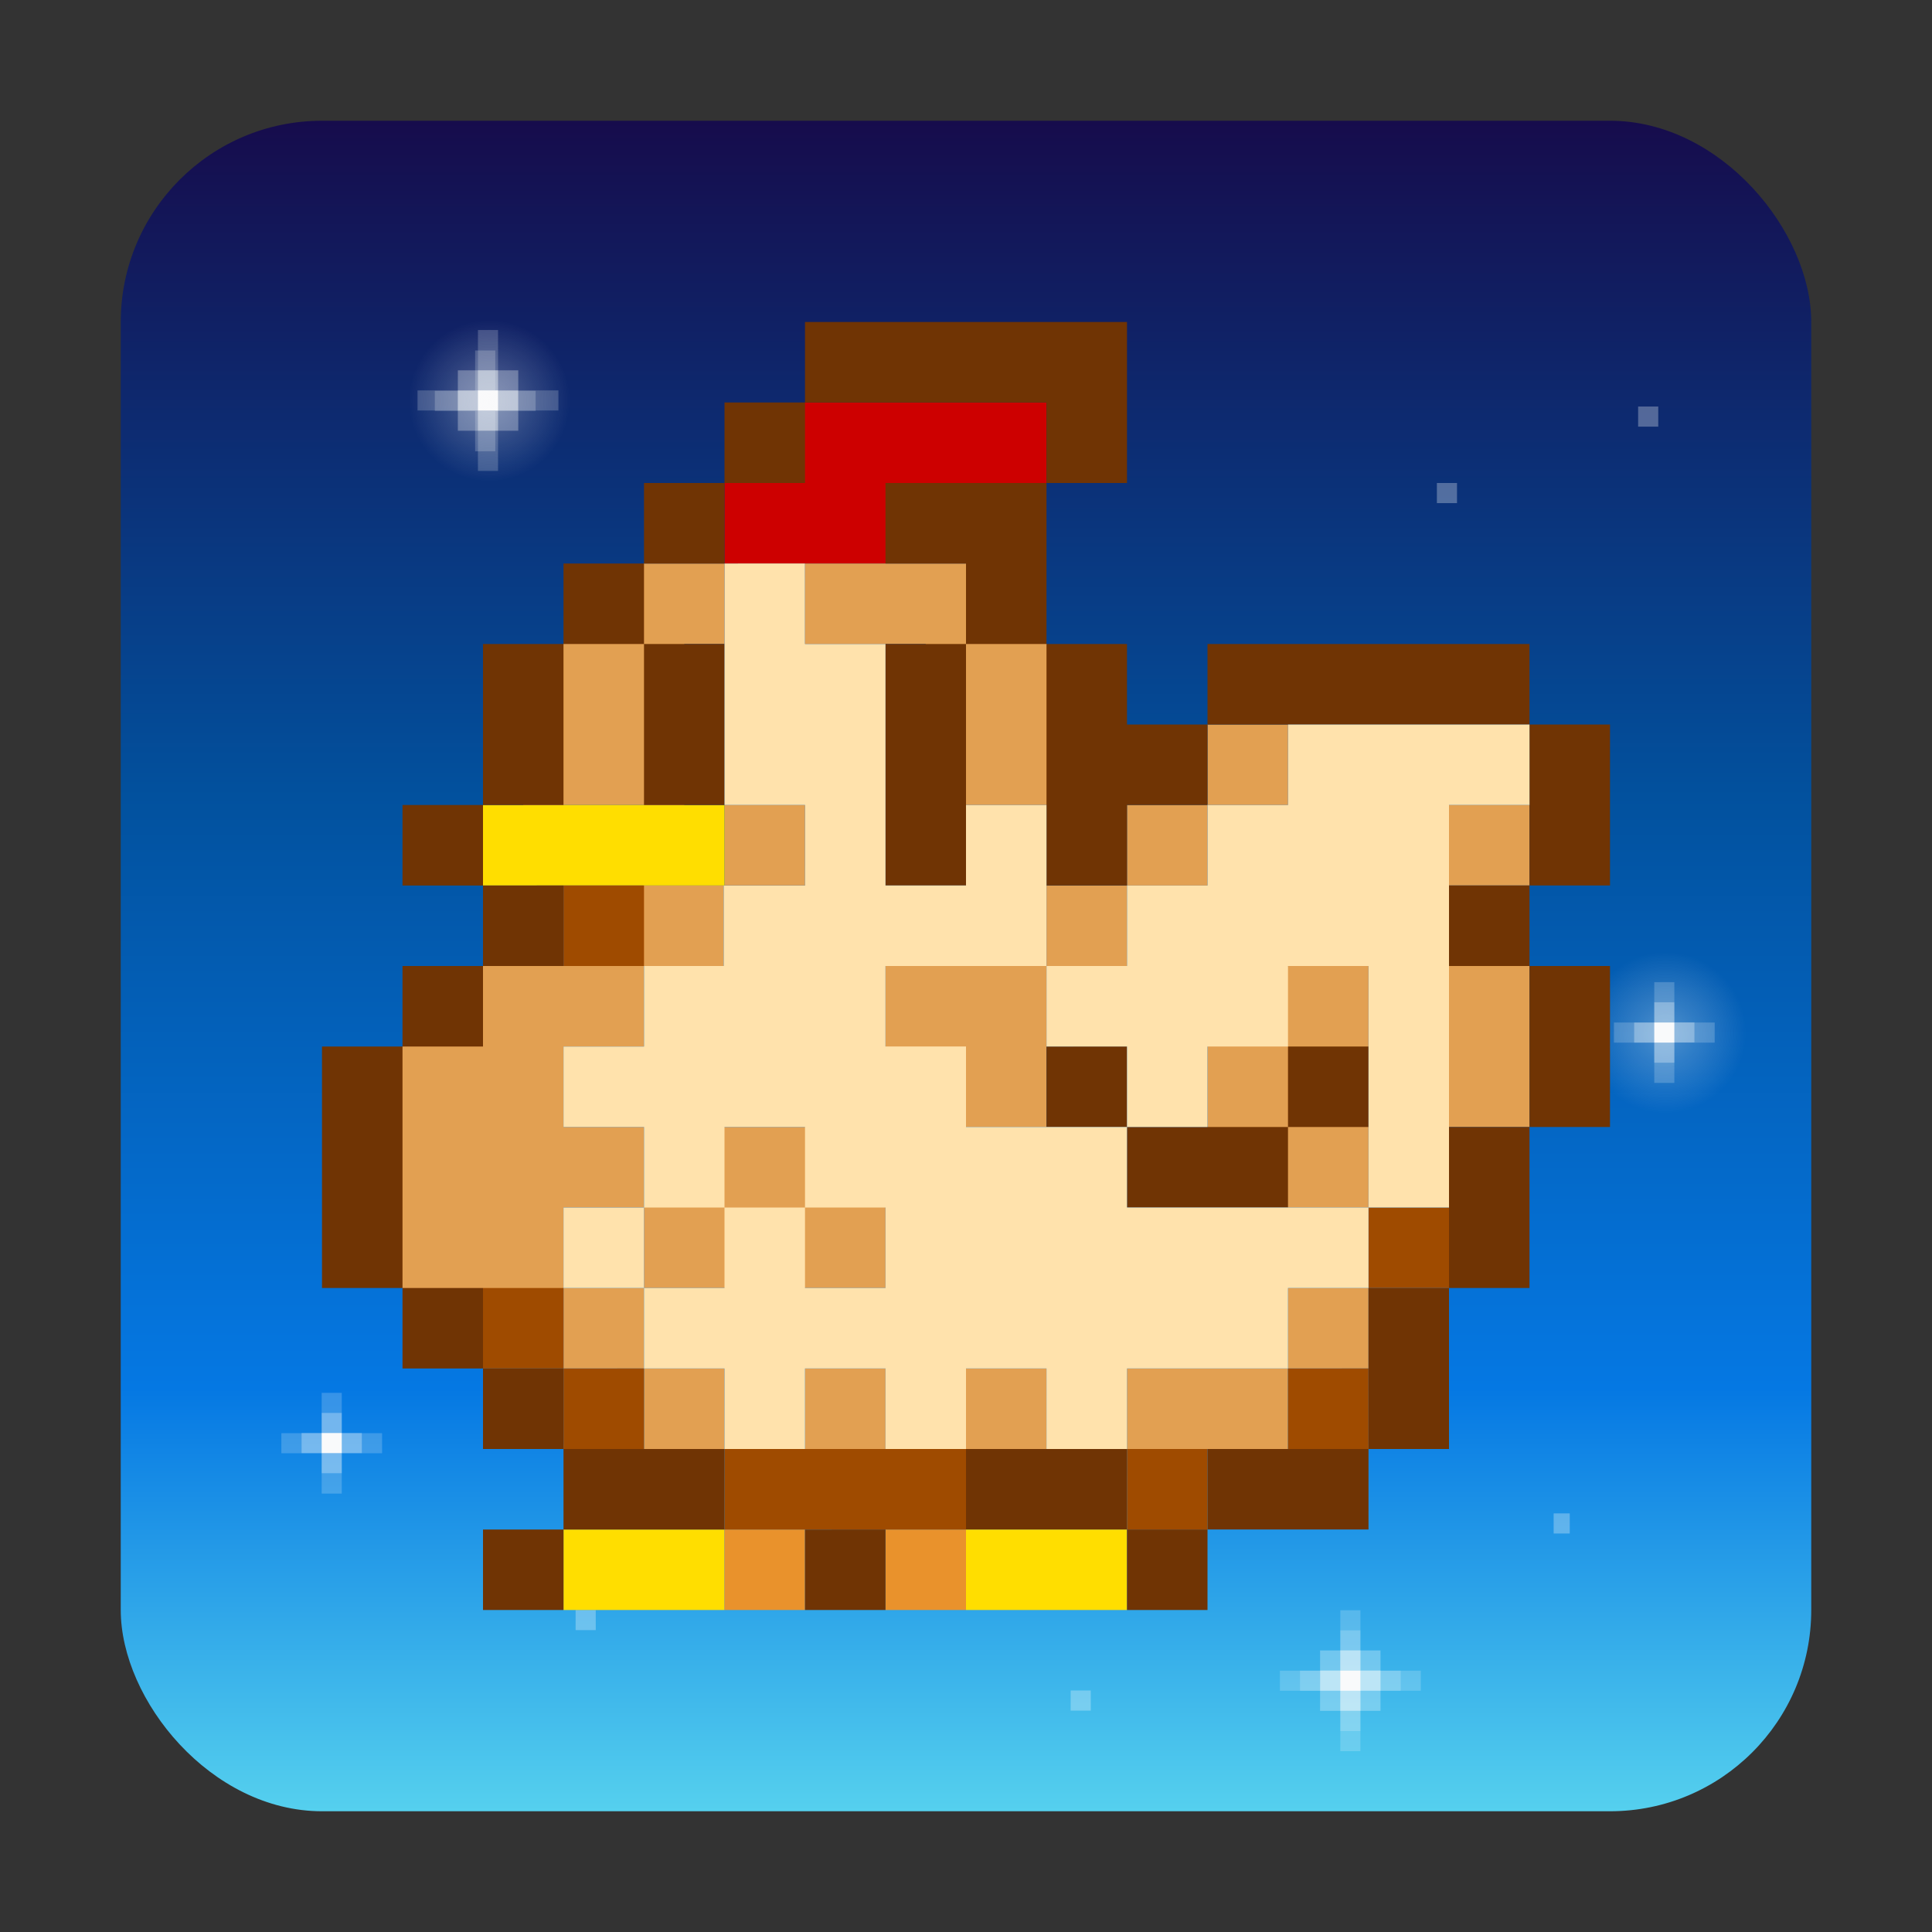 <?xml version="1.0" encoding="UTF-8" standalone="no"?>
<!-- Created with Inkscape (http://www.inkscape.org/) -->

<svg
   width="48"
   height="48"
   viewBox="0 0 48 48"
   version="1.1"
   id="svg5"
   inkscape:version="1.3.2 (091e20ef0f, 2023-11-25, custom)"
   sodipodi:docname="stardew-valley.svg"
   xmlns:inkscape="http://www.inkscape.org/namespaces/inkscape"
   xmlns:sodipodi="http://sodipodi.sourceforge.net/DTD/sodipodi-0.dtd"
   xmlns:xlink="http://www.w3.org/1999/xlink"
   xmlns="http://www.w3.org/2000/svg"
   xmlns:svg="http://www.w3.org/2000/svg">
  <rect x="0" y="0" width="48" height="48" fill="#333333" stroke="none"/>
  <sodipodi:namedview
     id="namedview7"
     pagecolor="#ffffff"
     bordercolor="#000000"
     borderopacity="0.25"
     inkscape:showpageshadow="2"
     inkscape:pageopacity="0.0"
     inkscape:pagecheckerboard="0"
     inkscape:deskcolor="#d1d1d1"
     inkscape:document-units="px"
     showgrid="false"
     inkscape:zoom="17.041667"
     inkscape:cx="24"
     inkscape:cy="24"
     inkscape:window-width="1920"
     inkscape:window-height="1015"
     inkscape:window-x="0"
     inkscape:window-y="0"
     inkscape:window-maximized="1"
     inkscape:current-layer="svg5"
     showguides="false" />
  <defs
     id="defs2">
    <radialGradient
       inkscape:collect="always"
       xlink:href="#linearGradient113843"
       id="radialGradient113845"
       cx="-11.406"
       cy="1.633"
       fx="-11.406"
       fy="1.633"
       r="0.463"
       gradientUnits="userSpaceOnUse"
       gradientTransform="matrix(4.318,-3.1369302e-7,-1.6211347e-6,4.319,61.41,2.903)" />
    <linearGradient
       inkscape:collect="always"
       id="linearGradient113843">
      <stop
         style="stop-color:#f9fafb;stop-opacity:1;"
         offset="0"
         id="stop113839" />
      <stop
         style="stop-color:#f9fafb;stop-opacity:0;"
         offset="1"
         id="stop113841" />
    </linearGradient>
    <radialGradient
       inkscape:collect="always"
       xlink:href="#linearGradient113843"
       id="radialGradient113845-2"
       cx="-11.406"
       cy="1.633"
       fx="-11.406"
       fy="1.633"
       r="0.463"
       gradientUnits="userSpaceOnUse"
       gradientTransform="matrix(4.318,-3.1369302e-7,-1.6211347e-6,4.319,90.63,18.603)" />
    <linearGradient
       inkscape:collect="always"
       xlink:href="#linearGradient7115"
       id="linearGradient2"
       x1="16"
       y1="2"
       x2="16"
       y2="30"
       gradientUnits="userSpaceOnUse"
       gradientTransform="scale(1.5)" />
    <linearGradient
       inkscape:collect="always"
       id="linearGradient7115">
      <stop
         style="stop-color:#160c4c;stop-opacity:1;"
         offset="0"
         id="stop7111" />
      <stop
         style="stop-color:#02519e;stop-opacity:1;"
         offset="0.4"
         id="stop8765" />
      <stop
         style="stop-color:#0578e3;stop-opacity:1;"
         offset="0.75"
         id="stop8767" />
      <stop
         style="stop-color:#55d0ee;stop-opacity:1;"
         offset="1"
         id="stop7113" />
    </linearGradient>
  </defs>
  <rect
     style="fill:url(#linearGradient2);stroke-width:3"
     id="rect1"
     width="42"
     height="42"
     x="3"
     y="3"
     ry="5" />
  <path
     id="rect110957"
     style="opacity:0.3;fill:#f9fafb;fill-opacity:1;stroke-width:9;stroke-linecap:round;stroke-linejoin:round"
     d="m 40.699,10.1 v 0.5 h 0.5 v -0.5 z m -5,1.9 v 0.5 h 0.5 v -0.5 z M 38.6,37.6 v 0.5 h 0.4 V 37.6 Z M 14.301,40 v 0.5 h 0.5 v -0.5 z m 12.299,2 v 0.5 h 0.5 v -0.5 z"
     sodipodi:nodetypes="ccccccccccccccccccccccccc" />
  <g
     id="g113500"
     transform="matrix(3.78,0,0,3.78,56.138,4.2)">
    <rect
       style="opacity:0.3;fill:#f9fafb;fill-opacity:1;stroke-width:2.381;stroke-linecap:round;stroke-linejoin:round"
       id="rect113653"
       width="0.397"
       height="0.397"
       x="-11.842"
       y="1.323" />
    <path
       id="rect111635"
       style="opacity:0.2;fill:#f9fafb;fill-opacity:1;stroke-width:2.381;stroke-linecap:round;stroke-linejoin:round"
       d="m -11.71,1.058 v 0.397 h -0.397 v 0.132 h 0.397 v 0.397 h 0.132 v -0.397 h 0.397 V 1.455 h -0.397 v -0.397 z" />
    <path
       id="rect112153"
       style="opacity:0.2;fill:#f9fafb;fill-opacity:1;stroke-width:14.23;stroke-linecap:round;stroke-linejoin:round"
       d="m -44.258,4.5 v 1 h -1 V 6 h 1 v 1 h 0.5 V 6 h 1 V 5.5 h -1 v -1 z"
       transform="scale(0.265)" />
    <rect
       style="opacity:1;fill:#f9fafb;fill-opacity:1;stroke-width:2.381;stroke-linecap:round;stroke-linejoin:round"
       id="rect111777"
       width="0.132"
       height="0.132"
       x="-11.71"
       y="1.455" />
    <path
       id="rect112031"
       style="opacity:0.3;fill:#f9fafb;stroke-width:2.381;stroke-linecap:round;stroke-linejoin:round"
       d="m -11.71,1.323 h 0.132 l -2e-6,0.132 h 0.132 V 1.587 l -0.132,-10e-8 v 0.132 h -0.132 l 2e-6,-0.132 -0.132,10e-8 V 1.455 h 0.132 z"
       sodipodi:nodetypes="ccccccccccccc" />
  </g>
  <g
     id="g113383"
     transform="matrix(3.78,0,0,3.78,60.999,-4)">
    <path
       id="rect112153-7"
       style="opacity:0.2;fill:#f9fafb;fill-opacity:1;stroke-width:3.765;stroke-linecap:round;stroke-linejoin:round"
       d="m -14.023,10.213 v 0.265 h -0.265 v 0.132 h 0.265 v 0.265 h 0.132 v -0.265 h 0.265 v -0.132 h -0.265 v -0.265 z" />
    <rect
       style="fill:#f9fafb;fill-opacity:1;stroke-width:2.381;stroke-linecap:round;stroke-linejoin:round"
       id="rect111777-9"
       width="0.132"
       height="0.132"
       x="-14.023"
       y="10.477" />
    <path
       id="rect112031-2"
       style="opacity:0.3;fill:#f9fafb;stroke-width:2.381;stroke-linecap:round;stroke-linejoin:round"
       d="m -14.023,10.345 h 0.132 l -2e-6,0.132 h 0.132 v 0.132 h -0.132 v 0.132 h -0.132 l 2e-6,-0.132 h -0.132 v -0.132 h 0.132 z"
       sodipodi:nodetypes="ccccccccccccc" />
  </g>
  <g
     id="g113378"
     transform="matrix(3.78,0,0,3.78,44.999,-9.98)">
    <rect
       style="opacity:0.3;fill:#f9fafb;fill-opacity:1;stroke-width:2.381;stroke-linecap:round;stroke-linejoin:round"
       id="rect113273"
       width="0.397"
       height="0.397"
       x="-3.228"
       y="13.488" />
    <path
       id="rect111635-0"
       style="opacity:0.2;fill:#f9fafb;fill-opacity:1;stroke-width:2.381;stroke-linecap:round;stroke-linejoin:round"
       d="m -3.095,13.224 v 0.397 h -0.397 v 0.132 h 0.397 v 0.397 h 0.132 v -0.397 h 0.397 v -0.132 h -0.397 V 13.224 Z" />
    <path
       id="rect112153-2"
       style="opacity:0.2;fill:#f9fafb;fill-opacity:1;stroke-width:3.765;stroke-linecap:round;stroke-linejoin:round"
       d="m -3.095,13.356 v 0.265 h -0.265 v 0.132 h 0.265 v 0.265 h 0.132 v -0.265 h 0.265 v -0.132 h -0.265 v -0.265 z" />
    <rect
       style="fill:#f9fafb;fill-opacity:1;stroke-width:2.381;stroke-linecap:round;stroke-linejoin:round"
       id="rect111777-3"
       width="0.132"
       height="0.132"
       x="-3.095"
       y="13.621" />
    <path
       id="rect112031-7"
       style="opacity:0.3;fill:#f9fafb;stroke-width:2.381;stroke-linecap:round;stroke-linejoin:round"
       d="m -3.095,13.488 h 0.132 l -2e-6,0.132 h 0.132 v 0.132 h -0.132 v 0.132 h -0.132 l 2e-6,-0.132 h -0.132 v -0.132 h 0.132 z"
       sodipodi:nodetypes="ccccccccccccc" />
  </g>
  <rect
     style="opacity:0.3;fill:url(#radialGradient113845);fill-opacity:1;stroke-width:11.571;stroke-linecap:round;stroke-linejoin:round"
     id="rect113757"
     width="4.5"
     height="4.5"
     x="9.879"
     y="7.7" />
  <rect
     style="opacity:0.3;fill:url(#radialGradient113845-2);fill-opacity:1;stroke-width:11.571;stroke-linecap:round;stroke-linejoin:round"
     id="rect113757-1"
     width="4.5"
     height="4.5"
     x="39.099"
     y="23.4" />
  <g
     id="g113494"
     transform="matrix(3.78,0,0,3.78,45.099,1.9)">
    <path
       id="rect112153-9"
       style="opacity:0.2;fill:#f9fafb;fill-opacity:1;stroke-width:3.765;stroke-linecap:round;stroke-linejoin:round"
       d="m -1.058,5.953 v 0.265 h -0.265 v 0.132 h 0.265 v 0.265 h 0.132 V 6.35 h 0.265 V 6.218 H -0.926 V 5.953 Z" />
    <rect
       style="fill:#f9fafb;fill-opacity:1;stroke-width:2.381;stroke-linecap:round;stroke-linejoin:round"
       id="rect111777-2"
       width="0.132"
       height="0.132"
       x="-1.058"
       y="6.218" />
    <path
       id="rect112031-28"
       style="opacity:0.3;fill:#f9fafb;stroke-width:2.381;stroke-linecap:round;stroke-linejoin:round"
       d="m -1.058,6.085 h 0.132 l -2e-6,0.132 h 0.132 v 0.132 l -0.132,-1e-7 V 6.482 H -1.058 l 2e-6,-0.132 -0.132,1e-7 V 6.218 h 0.132 z"
       sodipodi:nodetypes="ccccccccccccc" />
  </g>
  <g
     id="g5275">
    <path
       id="rect1106"
       style="fill:#cd0000;fill-opacity:1;stroke-width:4;stroke-linecap:round;stroke-linejoin:round"
       d="m 18,12 2,-2 h 6 v 2 l -4,2 h -4 z"
       sodipodi:nodetypes="ccccccc" />
    <path
       id="rect2738"
       style="fill:#e2a052;fill-opacity:1;stroke-width:4;stroke-linecap:round;stroke-linejoin:round"
       d="m 16,14 -3,3 v 3 h 4 v -4 h 1 v -2 z m 4,0 v 2 h 3 v 4 h 4 v -3 l -3,-3 z m 10,4 v 2 h 2 v -2 z m 0,2 h -2 v 2 h 2 z m -2,2 h -2 v 2 h 2 z m -2,2 h -4 v 2 l 2,2 h 2 z m -8,-4 V 22 h 2 v -2 z m 16,0 V 22 h 4 V 20 Z M 15.979,22 v 2 h -3.979 l -3,3 V 31 l 2,2 3,-1 v -2 h 2 V 28 h -2 v -2 h 2 v -2 h 1.979 v -2 z m 0.021,8 v 2 h 2 l 1,-1 1,1 h 2 v -2 l -2,-2 h -2 z m 0,2 h -2 V 34 h 2 z m 0,2 v 2 h 2 V 34 Z m 16,-10 -2,2 V 28 l 2,2 h 2 V 28 l -1,-1 1,-1 v -2 z m 4,0 V 28 h 2 v -4 z m -4,8 V 34 h 2 v -2 z m 0,2 h -4 v 2 h 4 z m -12,0 v 2 h 2 V 34 Z m 4,0 v 2 h 2 V 34 Z"
       sodipodi:nodetypes="ccccccccccccccccccccccccccccccccccccccccccccccccccccccccccccccccccccccccccccccccccccccccccccccccccccccccccccccccccccccc" />
    <path
       id="rect2265"
       style="fill:#ffde00;fill-opacity:1;stroke-width:4;stroke-linecap:round;stroke-linejoin:round"
       d="m 12,20 v 2 h 6 v -2 z m 2,18 v 2 h 4 v -2 z m 10,0 v 2 h 4 v -2 z" />
    <path
       d="m 18,38 v 2 h 2 v -2 z m 4,0 v 2 h 2 v -2 z"
       style="fill:#e9922c;fill-opacity:1;stroke-width:4;stroke-linecap:round;stroke-linejoin:round"
       id="path4304" />
    <path
       id="rect632"
       style="fill:#703404;fill-opacity:1;stroke-width:4;stroke-linecap:round;stroke-linejoin:round"
       d="m 20,8 v 2 h 6 v 2 h 2 V 8 Z m 6,4 h -4 v 2 h 2 v 2 h 2 z m 0,4 v 6 h 2 v -2 h 2 V 18 h -2 v -2 z m 4,2 h 8 v -2 h -8 z m 8,0 v 4 h 2 V 18 Z m 0,4 h -2 V 24 h 2 z m 0,2 v 4 h 2 V 24 Z m 0,4 h -2 v 4 h 2 z m -2,4 h -2 v 4 h 2 z m -2,4 h -4 v 2 h 4 z m -4,2 h -2 v 2 h 2 z m -2,0 v -2 h -4 v 2 z M 24,16 h -2 v 6 h 2 z m -4,-6 h -2 v 2 h 2 z m -2,2 h -2 v 2 h 2 z m -2,2 h -2 v 2 h 2 z m 0,2 v 4 h 2 V 16 Z m -2,0 h -2 v 4 h 2 z m -2,4 H 10 v 2 h 2 z m 0,2 V 24 h 2 v -2 z m 0,2 H 10 v 2 H 12 Z M 10,26 H 8 v 6 h 2 z m 0,6 V 34 H 12 V 32 Z M 12,34 v 2 h 2 V 34 Z m 2,2 v 2 h 4 v -2 z m 0,2 h -2 V 40 h 2 z m 12,-12 V 28 h 2 v -2 z m 2,2 v 2 h 4 V 28 Z m 4,0 h 2 v -2 h -2 z m -12,10 V 40 h 2 v -2 z" />
    <path
       id="rect3409"
       style="fill:#9f4b00;fill-opacity:1;stroke-width:4;stroke-linecap:round;stroke-linejoin:round"
       d="m 14,22 v 2 h 2 v -2 z m 20,8 v 2 h 2 v -2 z m -22,2 V 34 h 2 v -2 z m 2,2 v 2 h 2 V 34 Z m 18,0 v 2 h 2 V 34 Z m -14,2 v 2 h 6 v -2 z m 10,0 v 2 h 2 v -2 z" />
    <path
       id="rect4039"
       style="fill:#ffe2ac;fill-opacity:1;stroke-width:4;stroke-linecap:round;stroke-linejoin:round"
       d="m 18,14 v 6 h 2 v 2 h -2.021 v 2 h -1.979 v 2 h -2 V 28 h 2 v 2 h 2 V 28 h 2 v 2 h 2 v 2 h -2 v -2 h -2 v 2 h -2 V 34 h 2 v 2 h 2 V 34 h 2 v 2 h 2 V 34 h 2 v 2 h 2 V 34 h 4 v -2 h 2 v -2 h -6 V 28 h -4 v -2 h -2 v -2 h 4 v -2 -2 h -2 v 2 h -2 v -6 h -2 v -2 z m 8,10 v 2 h 2 v 2 h 2 v -2 h 2 V 24 h 2 v 6 h 2 V 24 22 20 h 2 V 18 h -6 v 2 h -2 v 2 h -2 V 24 Z m -10,8 v -2 h -2 v 2 z" />
  </g>
</svg>
